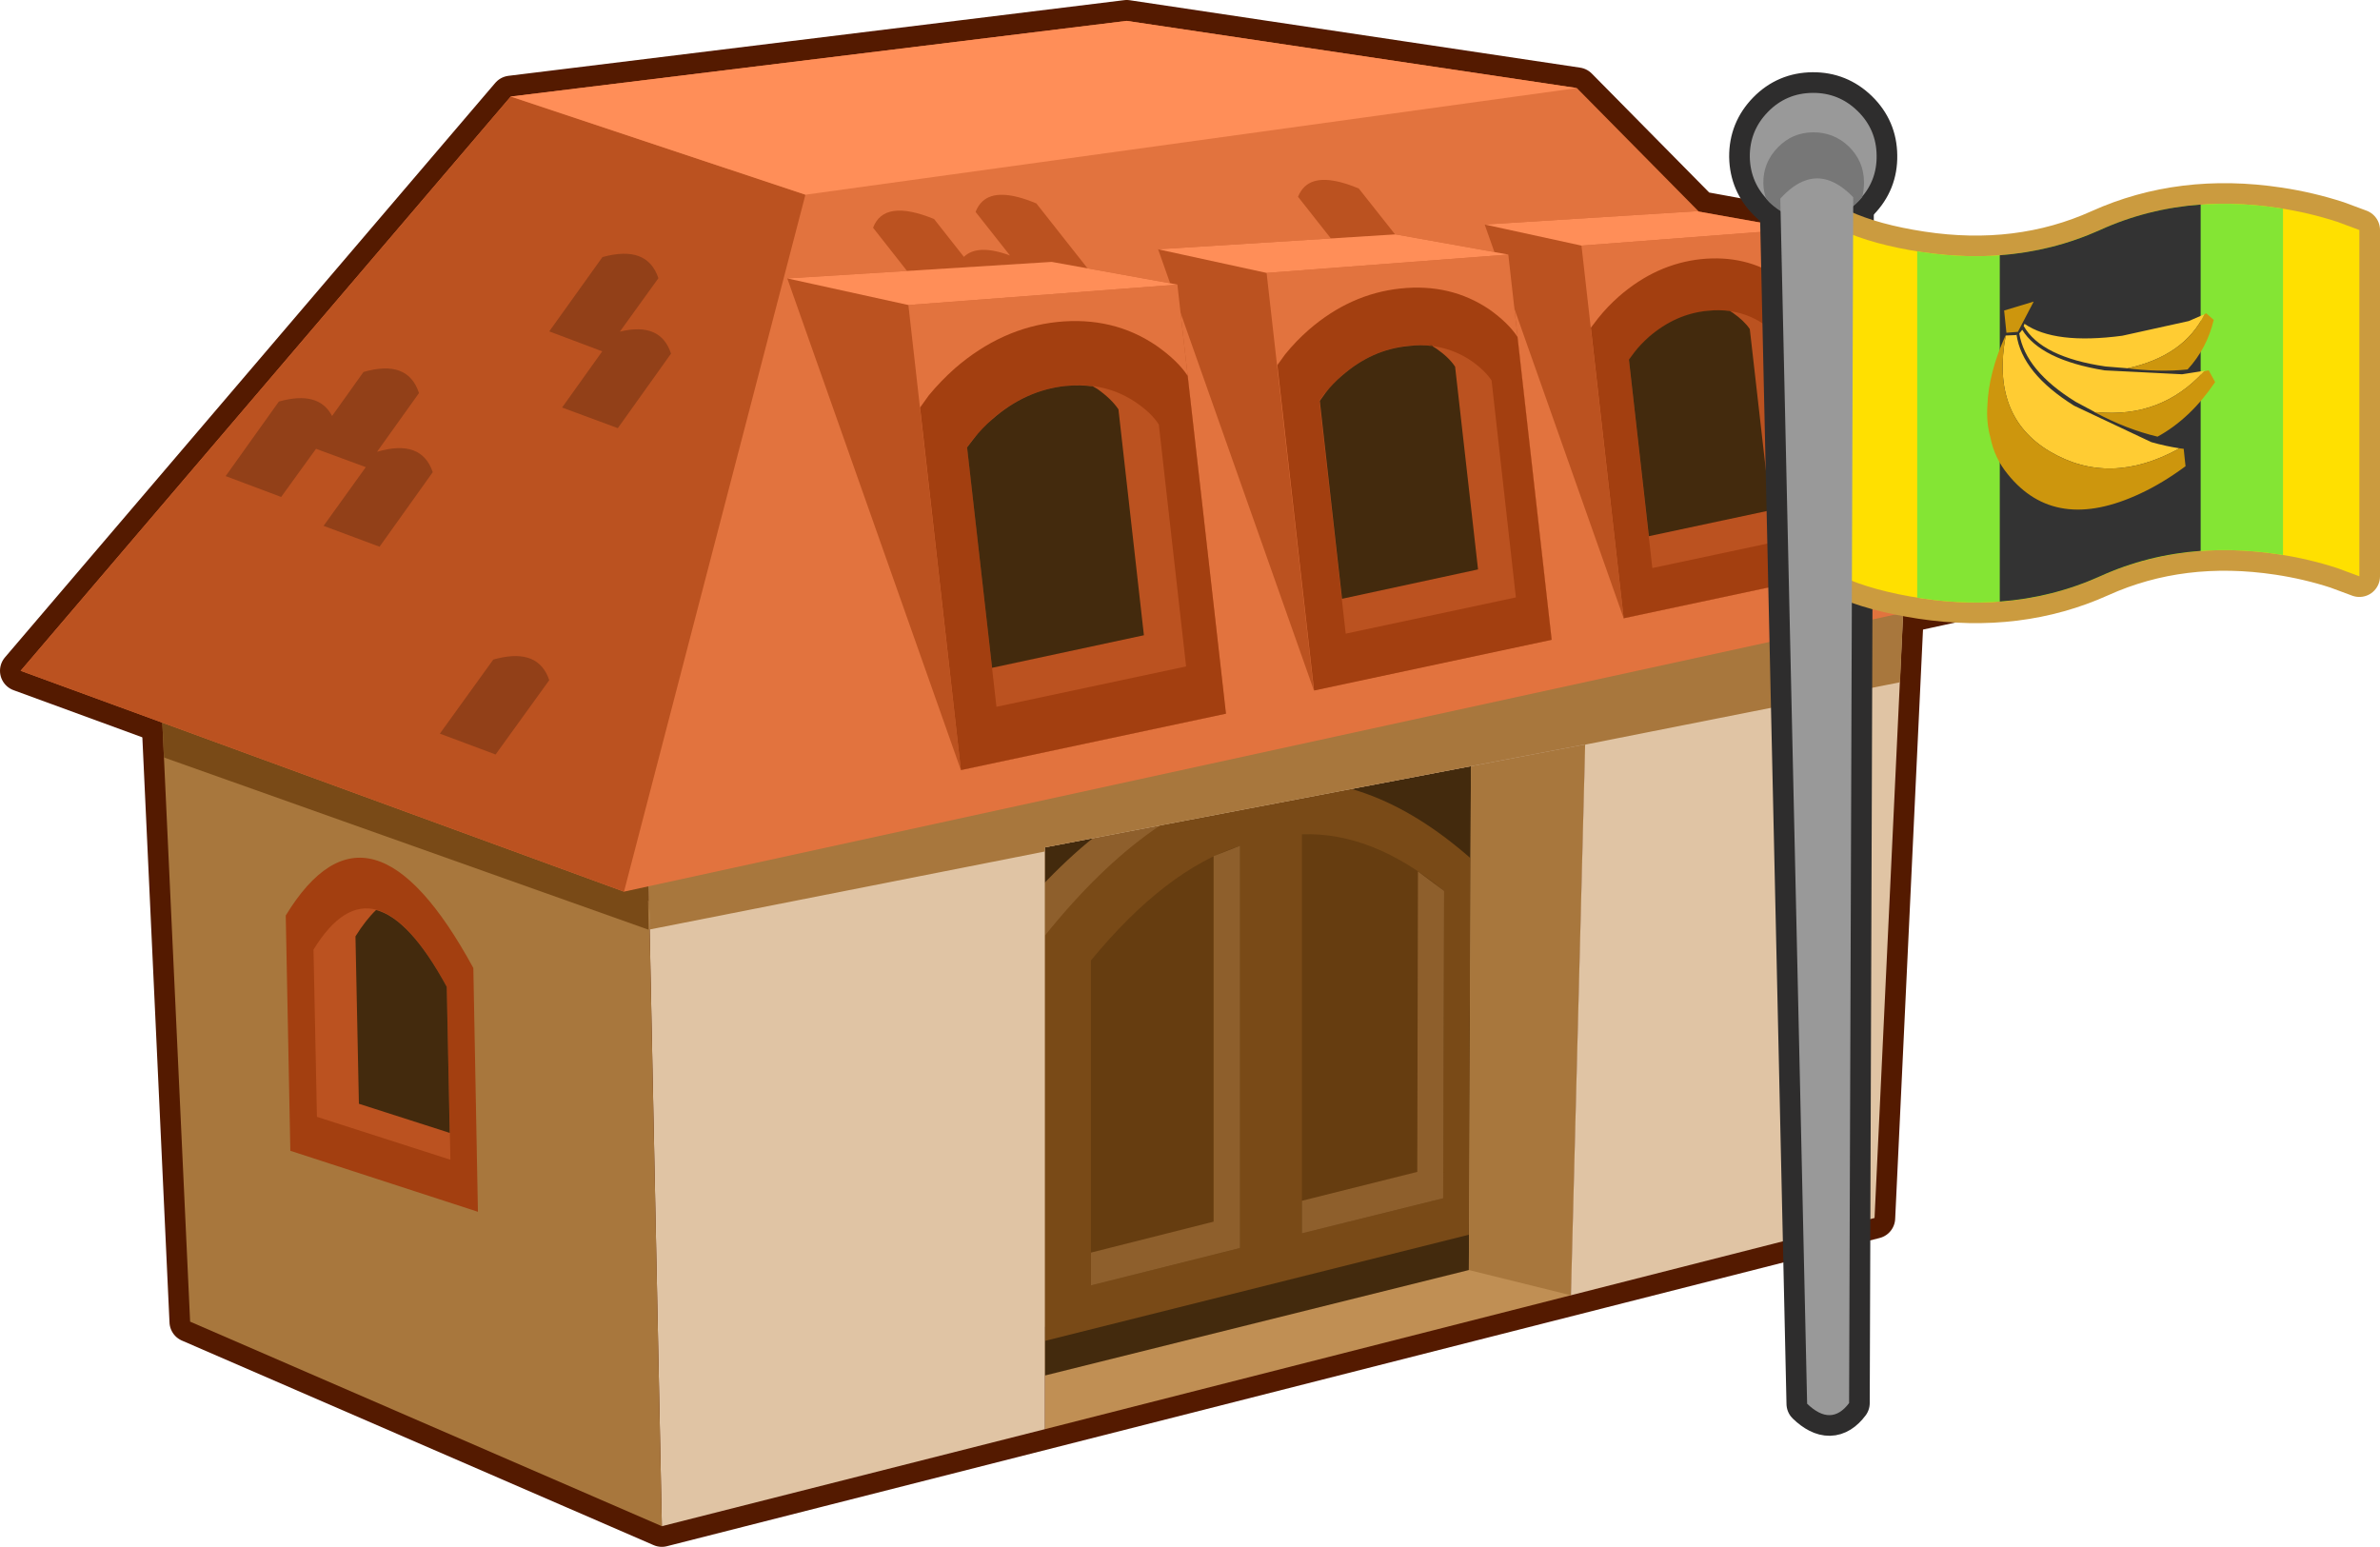<?xml version="1.0" encoding="UTF-8" standalone="no"?>
<svg xmlns:xlink="http://www.w3.org/1999/xlink" height="337.25px" width="518.9px" xmlns="http://www.w3.org/2000/svg">
  <g transform="matrix(1.0, 0.0, 0.0, 1.0, 281.45, 212.85)">
    <path d="M-246.35 -61.6 L-153.9 -33.9 134.0 -90.25 127.25 52.7 -137.15 119.9 -240.0 75.3 -246.35 -61.6" fill="#541a00" fill-rule="evenodd" stroke="none"/>
    <path d="M-246.35 -61.6 L-240.0 75.3 -137.15 119.9 127.25 52.7 134.0 -90.25 -153.9 -33.9 -246.35 -61.6 Z" fill="none" stroke="#541a00" stroke-linecap="round" stroke-linejoin="round" stroke-width="9.0"/>
    <path d="M89.0 -166.7 L88.4 -166.85 42.2 -163.85 72.5 -78.05 118.8 -87.9 112.6 -142.8 118.8 -87.9 72.5 -78.05 42.2 -163.85 88.4 -166.85 89.0 -166.7 110.35 -162.8 112.6 -142.8 167.9 -86.75 -145.4 -18.45 -276.95 -66.6 -170.05 -191.85 -35.8 -208.35 62.4 -193.65 89.0 -166.7" fill="#541a00" fill-rule="evenodd" stroke="none"/>
    <path d="M112.6 -142.8 L118.8 -87.9 72.5 -78.05 42.2 -163.85 88.4 -166.85 89.0 -166.7 62.4 -193.65 -35.8 -208.35 -170.05 -191.85 -276.95 -66.6 -145.4 -18.45 167.9 -86.75 112.6 -142.8 110.35 -162.8 89.0 -166.7" fill="none" stroke="#541a00" stroke-linecap="round" stroke-linejoin="round" stroke-width="9.0"/>
    <path d="M61.05 69.55 L-53.65 98.75 -53.65 -28.1 64.15 -50.55 61.05 69.55" fill="#c08f54" fill-rule="evenodd" stroke="none"/>
    <path d="M39.25 -45.8 L38.8 64.05 -53.65 87.05 -53.65 -28.1 39.25 -45.8" fill="#432a0d" fill-rule="evenodd" stroke="none"/>
    <path d="M35.8 -27.4 L35.45 54.65 -57.0 77.25 -62.0 -10.9 Q-38.4 -40.05 -14.8 -43.8 -2.95 -45.65 10.5 -41.5 24.8 -37.15 35.8 -27.4" fill="#8e5f2c" fill-rule="evenodd" stroke="none"/>
    <path d="M38.8 56.35 L-53.65 79.5 -53.65 -8.85 Q-30.05 -38.2 -6.45 -42.05 16.35 -45.75 39.15 -25.75 L38.8 56.35" fill="#794a17" fill-rule="evenodd" stroke="none"/>
    <path d="M33.4 -18.6 L33.2 48.4 2.4 56.05 2.4 -30.95 Q17.9 -31.5 33.4 -18.6 M-11.1 -28.45 L-11.1 59.25 -43.6 67.4 -43.6 -3.45 Q-27.3 -23.25 -11.1 -28.45" fill="#663d10" fill-rule="evenodd" stroke="none"/>
    <path d="M64.15 -50.55 L61.05 69.55 38.8 64.05 39.25 -45.8 64.15 -50.55" fill="#a8773d" fill-rule="evenodd" stroke="none"/>
    <path d="M61.05 69.55 L64.15 -50.55 -53.65 -28.1 -53.65 98.75 -137.15 119.9 -140.35 -36.6 134.0 -90.25 127.25 52.7 61.05 69.55" fill="#e0c4a4" fill-rule="evenodd" stroke="none"/>
    <path d="M-153.9 -33.9 L-140.35 -36.6 -137.15 119.9 -240.0 75.3 -246.35 -61.6 -153.9 -33.9" fill="#a8773d" fill-rule="evenodd" stroke="none"/>
    <path d="M-219.15 -13.25 Q-200.85 -43.25 -178.25 -1.8 L-177.25 51.35 -218.15 38.05 -219.15 -13.25" fill="#a33f10" fill-rule="evenodd" stroke="none"/>
    <path d="M-184.05 2.3 L-183.25 40.0 -212.35 30.65 -213.1 -5.8 Q-200.0 -27.2 -184.05 2.3" fill="#bb5220" fill-rule="evenodd" stroke="none"/>
    <path d="M-199.45 -14.45 Q-192.1 -12.5 -184.05 2.3 L-183.4 34.15 -203.2 27.8 -203.95 -8.7 Q-201.7 -12.3 -199.45 -14.45" fill="#432a0d" fill-rule="evenodd" stroke="none"/>
    <path d="M33.4 -18.6 L33.2 48.4 2.4 56.05 2.4 48.95 27.55 42.65 27.7 -22.85 33.4 -18.6 M-11.1 -28.45 L-11.1 59.25 -43.6 67.4 -43.6 60.25 -16.85 53.5 -16.85 -26.2 -11.1 -28.45" fill="#8e5f2c" fill-rule="evenodd" stroke="none"/>
    <path d="M64.15 -50.5 L64.15 -50.55 -53.65 -28.1 -53.65 -27.2 -139.8 -10.2 -140.35 -36.6 134.0 -90.25 132.8 -64.1 64.15 -50.5" fill="#a8773d" fill-rule="evenodd" stroke="none"/>
    <path d="M-140.35 -36.6 L-140.05 -22.65 -140.15 -22.75 -140.05 -16.4 -140.15 -16.5 -140.05 -10.15 -245.7 -47.7 -246.35 -61.6 -153.9 -33.9 -140.35 -36.6" fill="#794a17" fill-rule="evenodd" stroke="none"/>
    <path d="M62.35 -193.65 L167.9 -86.75 -145.4 -18.45 -276.95 -66.6 -170.1 -191.8 -35.8 -208.3 62.35 -193.65" fill="#e2733e" fill-rule="evenodd" stroke="none"/>
    <path d="M-170.1 -191.8 L-105.85 -170.4 -145.4 -18.45 -276.95 -66.6 -170.1 -191.8" fill="#bb5220" fill-rule="evenodd" stroke="none"/>
    <path d="M62.35 -193.65 L-105.85 -170.4 -170.1 -191.8 -35.8 -208.3 62.35 -193.65" fill="#ff8e58" fill-rule="evenodd" stroke="none"/>
    <path d="M-91.1 -163.2 Q-88.7 -169.55 -77.8 -165.1 L-71.3 -156.85 Q-68.3 -159.75 -61.25 -157.15 L-68.75 -166.65 Q-68.2 -168.05 -67.3 -168.9 -64.0 -172.05 -55.5 -168.5 L-41.5 -150.75 -53.65 -149.1 -45.5 -138.7 -58.75 -136.85 -66.7 -146.95 -77.15 -145.45 -91.1 -163.2 M3.0 -172.15 Q6.3 -175.3 14.8 -171.75 L28.8 -154.05 15.5 -152.25 1.55 -169.95 Q2.1 -171.3 3.0 -172.15 M132.0 -110.0 L145.95 -92.3 132.7 -90.45 118.75 -108.2 Q119.25 -109.55 120.15 -110.45 123.5 -113.6 132.0 -110.0" fill="#bb5220" fill-rule="evenodd" stroke="none"/>
    <path d="M-220.65 -125.3 Q-211.95 -127.75 -209.05 -122.15 L-202.2 -131.75 Q-192.5 -134.55 -190.1 -127.15 L-199.25 -114.35 Q-189.55 -117.2 -187.1 -109.9 L-198.7 -93.65 -210.9 -98.2 -201.7 -111.0 -212.55 -115.0 -220.15 -104.5 -232.25 -109.05 -220.65 -125.3 M-150.1 -156.8 Q-140.35 -159.5 -137.9 -152.2 L-146.3 -140.55 Q-137.4 -142.7 -135.15 -135.75 L-146.75 -119.5 -158.9 -124.0 -150.15 -136.25 -161.7 -140.6 -150.1 -156.8 M-172.95 -69.3 Q-164.0 -71.45 -161.7 -64.55 L-173.4 -48.35 -185.55 -52.9 -173.9 -69.05 -172.95 -69.3" fill="#924018" fill-rule="evenodd" stroke="none"/>
    <path d="M110.35 -162.9 L118.8 -87.9 72.55 -78.05 42.25 -163.9 88.45 -166.8 110.35 -162.9" fill="#bb5220" fill-rule="evenodd" stroke="none"/>
    <path d="M110.35 -162.9 L118.8 -87.9 72.55 -78.05 63.35 -159.3 110.35 -162.9" fill="#e2733e" fill-rule="evenodd" stroke="none"/>
    <path d="M63.35 -159.3 L42.25 -163.9 88.45 -166.8 110.35 -162.9 63.35 -159.3" fill="#ff8e58" fill-rule="evenodd" stroke="none"/>
    <path d="M65.4 -141.4 L67.0 -143.5 Q69.0 -146.0 71.55 -148.25 79.65 -155.3 89.4 -156.35 99.2 -157.35 106.7 -152.25 110.4 -149.6 112.2 -146.9 L118.85 -87.9 72.55 -78.05 65.4 -141.4" fill="#a33f10" fill-rule="evenodd" stroke="none"/>
    <path d="M73.7 -134.35 L74.8 -135.9 78.05 -139.25 Q83.85 -144.3 90.85 -145.05 97.85 -145.8 103.2 -142.1 105.9 -140.2 107.2 -138.3 L111.95 -96.05 78.8 -89.0 73.7 -134.35" fill="#bb5220" fill-rule="evenodd" stroke="none"/>
    <path d="M90.9 -145.1 Q93.35 -145.35 95.7 -145.05 L94.9 -145.55 96.35 -144.65 Q98.85 -142.9 100.05 -141.1 L104.55 -101.6 78.05 -95.95 73.7 -134.45 74.8 -135.95 Q76.2 -137.75 78.05 -139.4 83.9 -144.45 90.9 -145.1" fill="#432a0d" fill-rule="evenodd" stroke="none"/>
    <path d="M47.4 -157.35 L56.85 -73.4 5.0 -62.35 -28.95 -158.5 22.8 -161.75 47.4 -157.35" fill="#bb5220" fill-rule="evenodd" stroke="none"/>
    <path d="M47.4 -157.35 L56.85 -73.4 5.0 -62.35 -5.3 -153.35 47.4 -157.35" fill="#e2733e" fill-rule="evenodd" stroke="none"/>
    <path d="M-5.3 -153.35 L-28.95 -158.5 22.8 -161.75 47.4 -157.35 -5.3 -153.35" fill="#ff8e58" fill-rule="evenodd" stroke="none"/>
    <path d="M-2.95 -133.25 L-1.25 -135.6 Q1.05 -138.45 3.9 -140.95 12.95 -148.8 23.9 -149.95 34.8 -151.1 43.25 -145.4 47.4 -142.45 49.4 -139.4 L56.85 -73.35 5.05 -62.3 -2.95 -133.25" fill="#a33f10" fill-rule="evenodd" stroke="none"/>
    <path d="M6.2 -125.5 L7.45 -127.2 11.15 -131.0 Q17.65 -136.6 25.45 -137.45 33.3 -138.25 39.3 -134.2 42.3 -132.1 43.75 -129.9 L49.05 -82.6 11.95 -74.7 6.2 -125.5" fill="#bb5220" fill-rule="evenodd" stroke="none"/>
    <path d="M25.55 -137.4 Q28.3 -137.75 30.95 -137.4 L30.0 -137.9 31.7 -136.85 Q34.5 -134.9 35.8 -132.9 L40.8 -88.7 11.15 -82.3 6.3 -125.45 7.55 -127.2 Q9.1 -129.2 11.2 -131.0 17.7 -136.65 25.55 -137.4" fill="#432a0d" fill-rule="evenodd" stroke="none"/>
    <path d="M-24.75 -150.8 L-14.2 -57.25 -71.95 -44.95 -109.8 -152.15 -52.15 -155.75 -24.75 -150.8" fill="#bb5220" fill-rule="evenodd" stroke="none"/>
    <path d="M-24.75 -150.8 L-14.2 -57.25 -71.95 -44.95 -83.4 -146.35 -24.75 -150.8" fill="#e2733e" fill-rule="evenodd" stroke="none"/>
    <path d="M-83.4 -146.35 L-109.8 -152.15 -52.15 -155.75 -24.75 -150.8 -83.4 -146.35" fill="#ff8e58" fill-rule="evenodd" stroke="none"/>
    <path d="M-80.85 -124.0 L-78.95 -126.65 Q-76.35 -129.8 -73.25 -132.55 -63.1 -141.35 -50.95 -142.65 -38.75 -143.9 -29.35 -137.5 -24.7 -134.25 -22.5 -130.9 L-14.15 -57.25 -71.95 -44.95 -80.85 -124.0" fill="#a33f10" fill-rule="evenodd" stroke="none"/>
    <path d="M-70.6 -115.35 L-69.2 -117.25 -65.15 -121.5 Q-57.85 -127.8 -49.15 -128.7 -40.4 -129.65 -33.7 -125.05 -30.35 -122.75 -28.8 -120.3 L-22.85 -67.55 -64.2 -58.75 -70.6 -115.35" fill="#bb5220" fill-rule="evenodd" stroke="none"/>
    <path d="M-49.1 -128.7 Q-46.0 -129.0 -43.1 -128.6 L-44.1 -129.15 -42.2 -128.05 Q-39.1 -125.85 -37.6 -123.6 L-32.05 -74.35 -65.15 -67.25 -70.6 -115.3 -69.15 -117.2 Q-67.4 -119.45 -65.1 -121.45 -57.85 -127.8 -49.1 -128.7" fill="#432a0d" fill-rule="evenodd" stroke="none"/>
    <path d="M122.6 -169.85 L121.7 93.05 Q117.8 98.25 112.55 93.2 L106.7 -169.55 Q114.55 -178.2 122.6 -169.85" fill="#999999" fill-rule="evenodd" stroke="none"/>
    <path d="M122.6 -169.85 L121.7 93.05 Q117.8 98.25 112.55 93.2 L106.7 -169.55 Q114.55 -178.2 122.6 -169.85 Z" fill="none" stroke="#2e2d2d" stroke-linecap="round" stroke-linejoin="round" stroke-width="9.0"/>
    <path d="M123.55 -188.65 Q127.65 -184.65 127.7 -178.95 127.8 -173.25 123.8 -169.15 119.8 -165.05 114.1 -165.0 108.35 -164.95 104.25 -168.95 100.15 -172.95 100.05 -178.65 100.0 -184.35 104.0 -188.45 108.0 -192.55 113.75 -192.6 119.45 -192.65 123.55 -188.65" fill="#999999" fill-rule="evenodd" stroke="none"/>
    <path d="M123.55 -188.65 Q127.65 -184.65 127.7 -178.95 127.8 -173.25 123.8 -169.15 119.8 -165.05 114.1 -165.0 108.35 -164.95 104.25 -168.95 100.15 -172.95 100.05 -178.65 100.0 -184.35 104.0 -188.45 108.0 -192.55 113.75 -192.6 119.45 -192.65 123.55 -188.65 Z" fill="none" stroke="#2e2d2d" stroke-linecap="round" stroke-linejoin="round" stroke-width="9.0"/>
    <path d="M123.55 -188.65 Q127.65 -184.65 127.7 -178.95 127.8 -173.25 123.8 -169.15 119.8 -165.05 114.1 -165.0 108.35 -164.95 104.25 -168.95 100.15 -172.95 100.05 -178.65 100.0 -184.35 104.0 -188.45 108.0 -192.55 113.75 -192.6 119.45 -192.65 123.55 -188.65" fill="#999999" fill-rule="evenodd" stroke="none"/>
    <path d="M121.65 -180.9 Q124.9 -177.7 124.95 -173.2 124.95 -171.4 124.55 -169.85 L123.8 -169.0 Q119.8 -164.9 114.05 -164.85 108.4 -164.8 104.25 -168.8 L103.6 -169.55 Q103.05 -171.1 103.0 -172.9 102.95 -177.4 106.15 -180.7 109.3 -183.95 113.8 -184.0 118.35 -184.05 121.65 -180.9" fill="#777777" fill-rule="evenodd" stroke="none"/>
    <path d="M215.35 -167.5 Q194.15 -170.7 176.4 -162.7 158.65 -154.7 137.5 -157.9 126.95 -159.5 119.95 -162.7 L119.95 -87.2 Q126.95 -84.0 137.5 -82.4 158.65 -79.2 176.4 -87.2 194.15 -95.2 215.35 -92.0 221.95 -91.0 228.1 -89.0 L232.95 -87.2 232.95 -162.7 228.1 -164.5 Q221.95 -166.5 215.35 -167.5" fill="#ffe000" fill-rule="evenodd" stroke="none"/>
    <path d="M215.35 -167.5 Q194.15 -170.7 176.4 -162.7 158.65 -154.7 137.5 -157.9 126.95 -159.5 119.95 -162.7 L119.95 -87.2 Q126.95 -84.0 137.5 -82.4 158.65 -79.2 176.4 -87.2 194.15 -95.2 215.35 -92.0 221.95 -91.0 228.1 -89.0 L232.95 -87.2 232.95 -162.7 228.1 -164.5 Q221.95 -166.5 215.35 -167.5 Z" fill="none" stroke="#cb9b3f" stroke-linecap="round" stroke-linejoin="round" stroke-width="9.0"/>
    <path d="M215.35 -167.5 Q194.15 -170.7 176.4 -162.7 158.65 -154.7 137.5 -157.9 126.95 -159.5 119.95 -162.7 L119.95 -87.2 Q126.95 -84.0 137.5 -82.4 158.65 -79.2 176.4 -87.2 194.15 -95.2 215.35 -92.0 221.95 -91.0 228.1 -89.0 L232.95 -87.2 232.95 -162.7 228.1 -164.5 Q221.95 -166.5 215.35 -167.5" fill="#ffe000" fill-rule="evenodd" stroke="none"/>
    <path d="M136.55 -158.05 L137.5 -157.9 Q158.65 -154.7 176.4 -162.7 194.15 -170.7 215.35 -167.5 L216.3 -167.35 216.3 -91.85 215.35 -92.0 Q194.15 -95.2 176.4 -87.2 158.65 -79.2 137.5 -82.4 L136.55 -82.55 136.55 -158.05" fill="#84e534" fill-rule="evenodd" stroke="none"/>
    <path d="M176.4 -162.7 Q186.75 -167.4 198.35 -168.25 L198.35 -92.75 Q186.75 -91.9 176.4 -87.2 166.05 -82.55 154.55 -81.7 L154.55 -157.2 Q166.05 -158.05 176.4 -162.7" fill="#333333" fill-rule="evenodd" stroke="none"/>
    <path d="M175.3 -122.95 L175.6 -123.0 Q189.75 -121.6 199.1 -131.9 L199.4 -132.05 194.3 -131.25 177.4 -132.1 Q163.45 -134.4 159.45 -140.95 L159.1 -140.5 158.8 -140.15 Q160.15 -132.0 171.1 -125.25 L175.2 -123.05 175.3 -122.95 M199.2 -144.35 L195.75 -142.85 181.25 -139.65 Q166.5 -137.7 159.95 -142.25 L159.75 -141.8 Q163.6 -135.0 177.6 -132.95 L181.9 -132.6 182.4 -132.55 Q194.75 -135.25 199.2 -144.35 M155.85 -139.7 Q152.55 -122.15 165.4 -114.45 178.5 -106.65 193.75 -115.1 L193.8 -115.1 Q190.8 -115.55 187.6 -116.45 L170.75 -124.4 Q159.4 -131.5 158.2 -139.9 L158.1 -139.8 155.85 -139.7" fill="#ffcc33" fill-rule="evenodd" stroke="none"/>
    <path d="M175.3 -122.95 Q182.2 -119.25 188.95 -117.65 196.15 -121.6 201.5 -129.55 L200.1 -132.1 199.1 -131.9 Q189.75 -121.6 175.6 -123.0 L175.3 -122.95 M181.9 -132.6 Q189.4 -131.65 195.5 -132.3 199.7 -136.85 201.2 -143.1 L199.55 -144.55 199.2 -144.35 Q194.75 -135.25 182.4 -132.55 L181.9 -132.6 M155.85 -139.7 L155.75 -139.6 Q152.1 -131.5 151.85 -124.4 151.6 -120.7 152.5 -117.5 153.4 -112.95 156.3 -109.45 166.65 -96.55 185.2 -105.25 190.05 -107.5 195.05 -111.2 L194.65 -115.0 193.75 -115.1 Q178.5 -106.65 165.4 -114.45 152.55 -122.15 155.85 -139.7 M156.0 -140.3 L158.5 -140.5 161.95 -147.1 155.5 -145.15 156.0 -140.3" fill="#cd960d" fill-rule="evenodd" stroke="none"/>
    <path d="M122.6 -169.85 L121.7 93.05 Q117.8 98.25 112.55 93.2 L106.7 -169.55 Q114.55 -178.2 122.6 -169.85" fill="#999999" fill-rule="evenodd" stroke="none"/>
  </g>
</svg>
